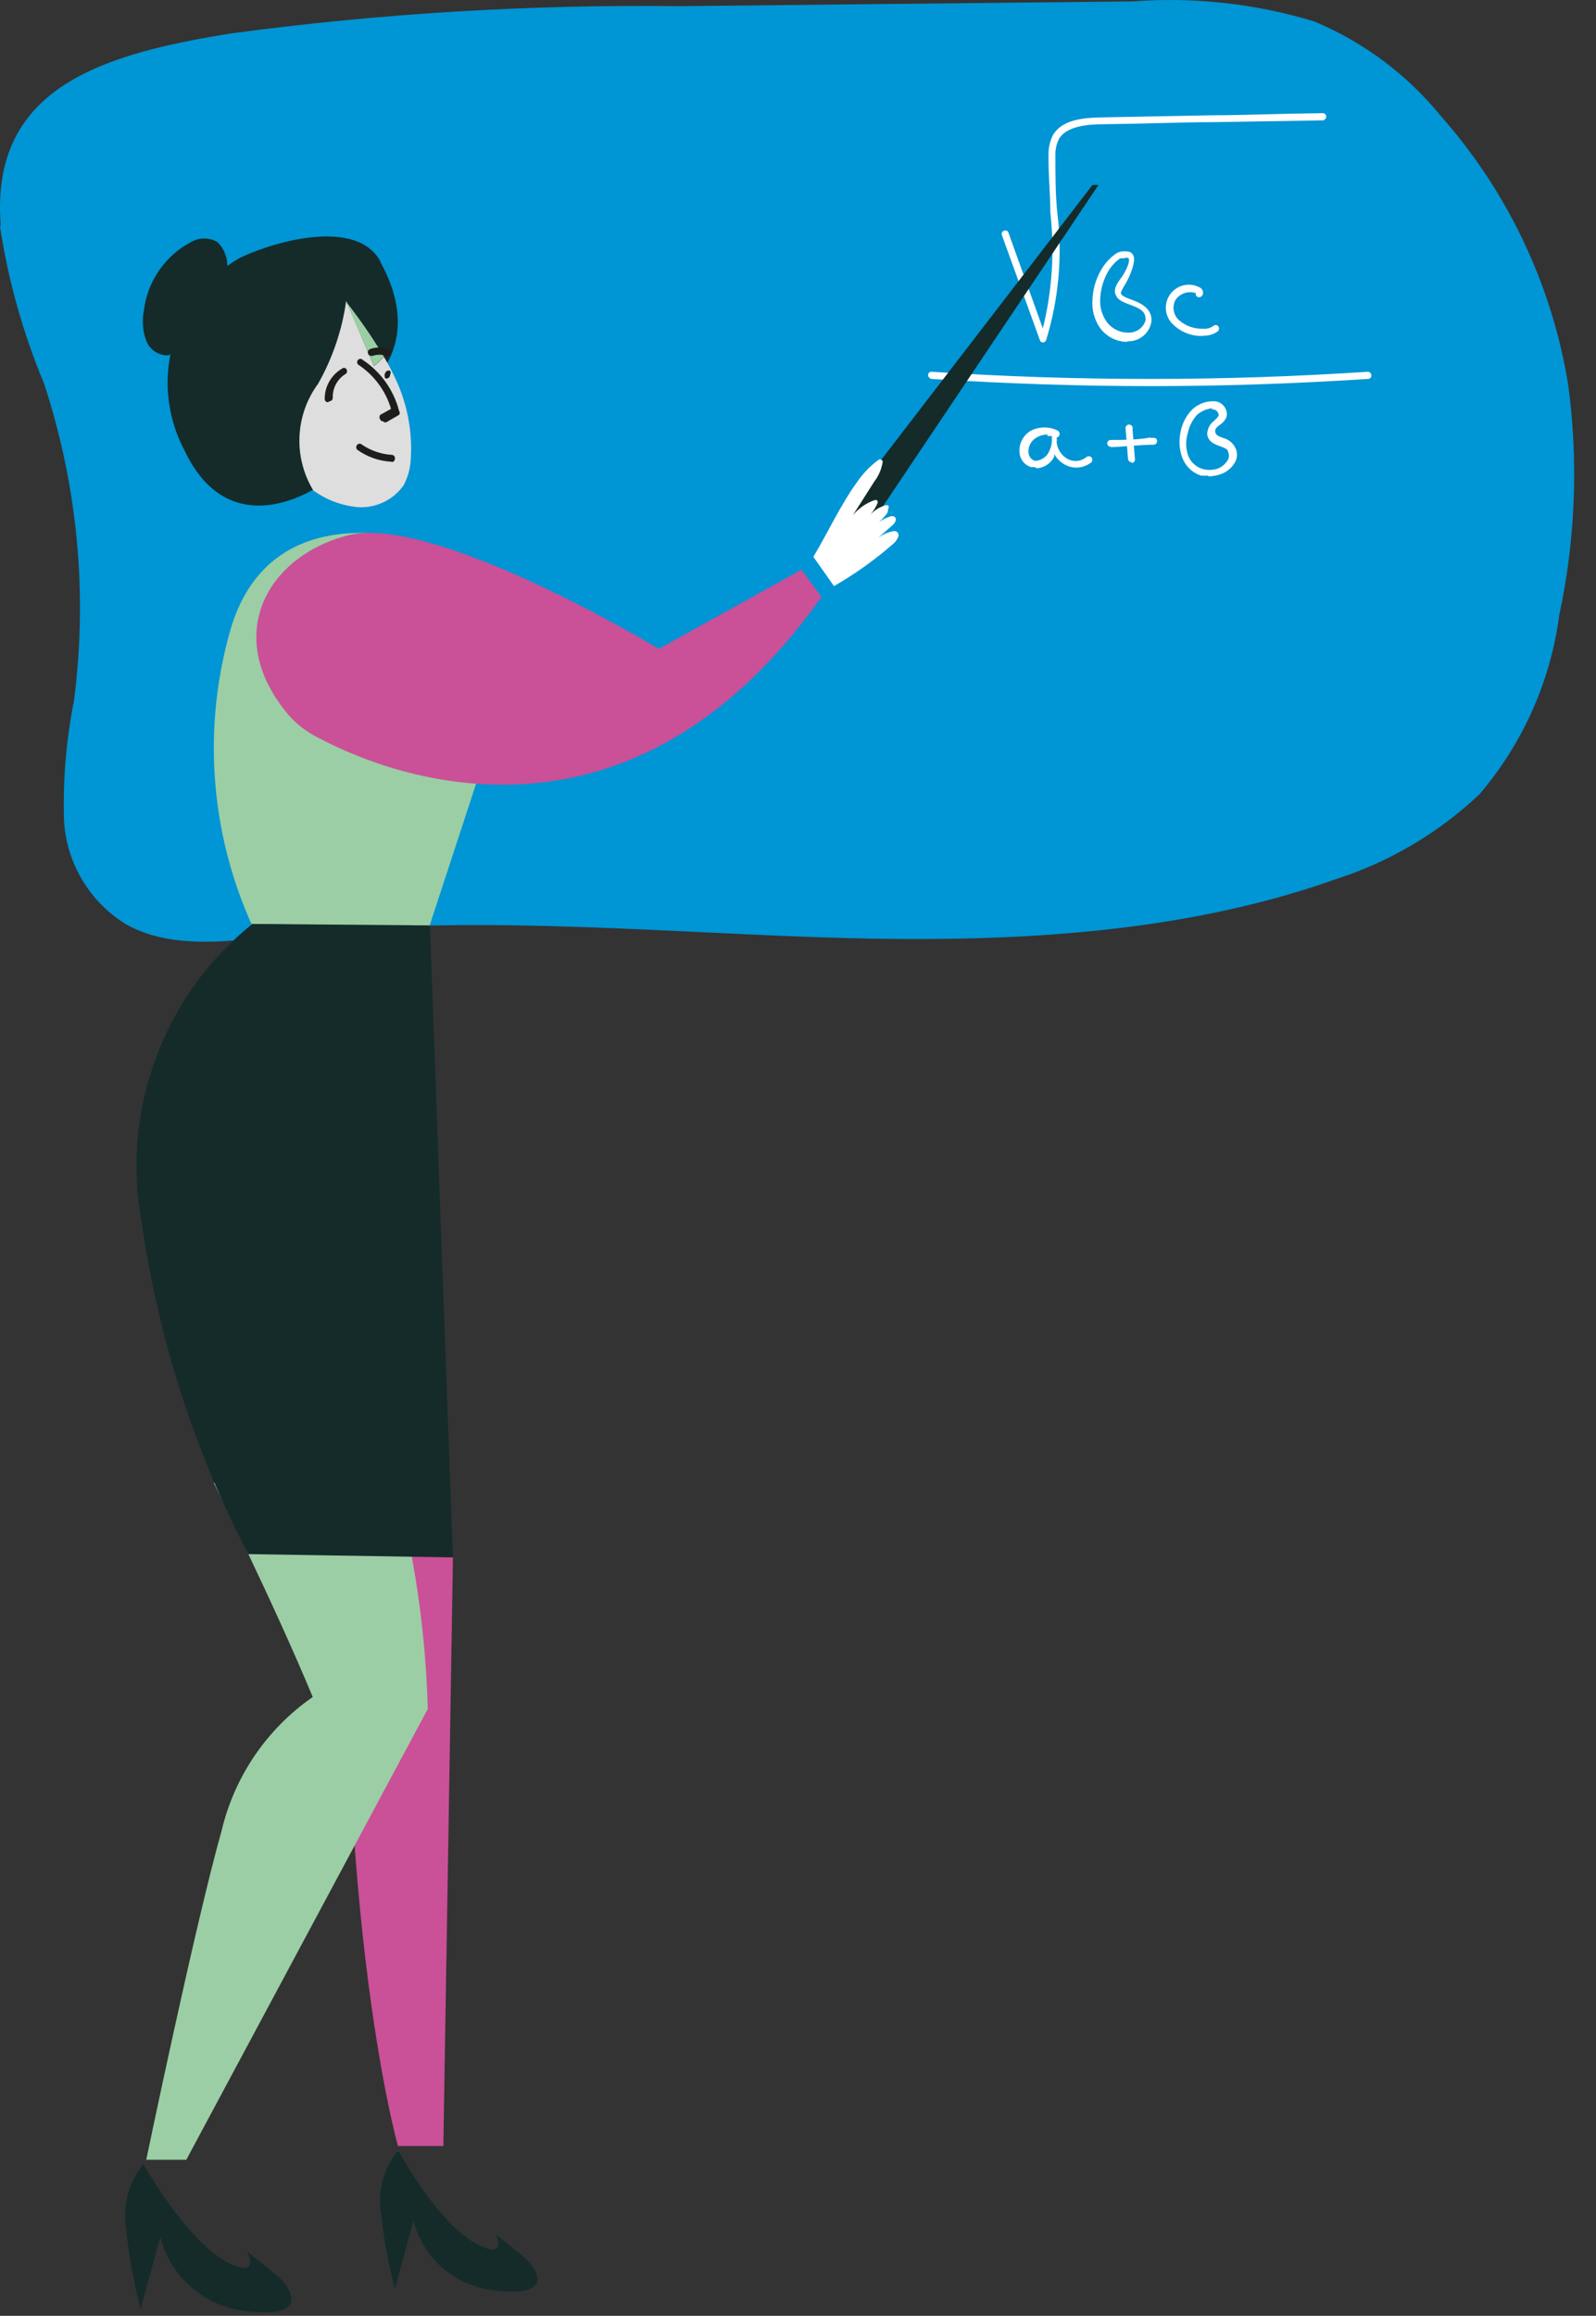 <svg width="71" height="103" viewBox="0 0 71 103" fill="none" xmlns="http://www.w3.org/2000/svg">
<rect x="0" y="0" width="71" height="103" fill="#333333" stroke="none"/>
<path d="M0.003 10.1C0.371 12.489 1.027 14.824 1.958 17.054C3.456 21.606 3.911 26.436 3.287 31.188C2.941 32.938 2.794 34.722 2.848 36.506C2.904 37.438 3.183 38.342 3.662 39.143C4.141 39.943 4.806 40.617 5.601 41.106C7.648 42.263 10.307 41.864 12.714 41.585C20.492 40.681 28.377 41.399 36.221 41.678C44.066 41.957 52.176 41.678 59.396 39.112C61.794 38.348 63.989 37.053 65.818 35.323C67.748 33.063 68.981 30.292 69.368 27.345C70.093 23.963 70.224 20.481 69.754 17.054C69.025 12.646 67.072 8.531 64.116 5.181C62.61 3.327 60.669 1.874 58.465 0.953C55.853 0.16 53.117 -0.142 50.395 0.062L30.238 0.275C23.57 0.193 16.904 0.597 10.294 1.485C4.657 2.389 -0.436 3.838 0.03 9.981" fill="#0095D4"/>
<path d="M46.392 15.232C46.361 15.232 46.331 15.222 46.307 15.203C46.282 15.183 46.266 15.156 46.259 15.125L44.571 10.459C44.558 10.42 44.56 10.377 44.578 10.34C44.595 10.303 44.626 10.274 44.664 10.259C44.683 10.251 44.704 10.246 44.724 10.247C44.745 10.247 44.766 10.252 44.785 10.26C44.804 10.269 44.82 10.282 44.834 10.298C44.848 10.314 44.858 10.332 44.863 10.352L46.392 14.607C46.809 12.921 46.921 11.174 46.725 9.448C46.725 8.624 46.632 7.759 46.645 6.922C46.633 6.604 46.701 6.288 46.844 6.004C47.243 5.326 48.174 5.233 49.051 5.22L53.944 5.127C55.274 5.127 56.684 5.06 58.837 5.034C58.858 5.032 58.878 5.034 58.898 5.041C58.917 5.047 58.934 5.058 58.95 5.072C58.965 5.085 58.977 5.102 58.985 5.121C58.993 5.14 58.997 5.16 58.997 5.18C58.998 5.222 58.983 5.262 58.956 5.294C58.929 5.326 58.892 5.347 58.851 5.353L53.958 5.433C52.628 5.433 51.219 5.499 49.065 5.526C48.32 5.526 47.429 5.632 47.11 6.177C46.994 6.412 46.939 6.673 46.951 6.935C46.951 7.759 46.951 8.61 47.031 9.421C47.274 11.336 47.107 13.281 46.539 15.125C46.528 15.156 46.508 15.182 46.482 15.201C46.456 15.22 46.425 15.231 46.392 15.232Z" fill="white"/>
<path d="M50.128 15.205C49.894 15.201 49.664 15.142 49.457 15.034C49.249 14.925 49.069 14.77 48.932 14.581C48.686 14.222 48.569 13.791 48.599 13.357C48.612 12.89 48.74 12.433 48.972 12.028C49.131 11.738 49.354 11.488 49.623 11.296C49.724 11.223 49.844 11.181 49.969 11.177C50.195 11.177 50.355 11.177 50.434 11.403C50.514 11.629 50.315 12.2 50.062 12.639C49.983 12.757 49.917 12.881 49.862 13.012C49.862 13.171 50.142 13.251 50.381 13.344C50.62 13.437 51.298 13.676 51.219 14.328C51.174 14.572 51.044 14.792 50.851 14.948C50.658 15.104 50.416 15.186 50.168 15.179M50.009 11.496C49.947 11.483 49.884 11.483 49.823 11.496C49.598 11.657 49.412 11.866 49.278 12.107C49.078 12.467 48.964 12.867 48.945 13.277C48.918 13.641 49.016 14.002 49.224 14.301C49.334 14.456 49.48 14.581 49.649 14.667C49.818 14.753 50.005 14.796 50.195 14.793C50.367 14.8 50.537 14.748 50.677 14.647C50.817 14.546 50.919 14.401 50.966 14.235C50.966 13.849 50.74 13.73 50.315 13.57C49.889 13.411 49.676 13.331 49.597 12.998C49.597 12.879 49.597 12.732 49.836 12.413C50.075 12.094 50.288 11.642 50.208 11.483C50.177 11.468 50.143 11.461 50.108 11.461C50.074 11.461 50.04 11.468 50.009 11.483" fill="white"/>
<path d="M53.546 14.94C53.304 14.954 53.061 14.919 52.833 14.836C52.604 14.754 52.395 14.626 52.217 14.461C52.028 14.297 51.906 14.071 51.872 13.823C51.839 13.576 51.897 13.325 52.036 13.117C52.175 12.91 52.385 12.76 52.626 12.697C52.868 12.633 53.124 12.66 53.347 12.772C53.398 12.791 53.442 12.826 53.473 12.871C53.504 12.916 53.521 12.97 53.52 13.025C53.52 13.064 53.51 13.103 53.488 13.136C53.467 13.169 53.436 13.195 53.4 13.211C53.363 13.225 53.322 13.224 53.285 13.21C53.248 13.195 53.218 13.167 53.201 13.131C53.194 13.101 53.194 13.069 53.201 13.038C53.039 12.983 52.863 12.982 52.7 13.035C52.538 13.088 52.396 13.191 52.297 13.331C52.217 13.476 52.188 13.644 52.214 13.808C52.241 13.972 52.321 14.122 52.443 14.235C52.739 14.497 53.125 14.635 53.52 14.62C53.68 14.636 53.841 14.594 53.972 14.501C53.986 14.486 54.002 14.475 54.02 14.467C54.039 14.459 54.058 14.455 54.078 14.455C54.098 14.455 54.118 14.459 54.136 14.467C54.154 14.475 54.171 14.486 54.185 14.501C54.2 14.515 54.211 14.533 54.219 14.553C54.227 14.572 54.232 14.593 54.232 14.614C54.232 14.635 54.227 14.655 54.219 14.675C54.211 14.694 54.2 14.712 54.185 14.727C53.995 14.873 53.758 14.944 53.52 14.926L53.546 14.94Z" fill="white"/>
<path d="M51.22 17.173C48.016 17.173 44.825 17.067 41.434 16.854C41.394 16.845 41.358 16.824 41.332 16.792C41.306 16.761 41.29 16.722 41.288 16.681C41.288 16.588 41.368 16.522 41.448 16.535C47.907 16.96 54.387 16.96 60.846 16.535C60.867 16.535 60.888 16.539 60.907 16.547C60.927 16.555 60.944 16.567 60.959 16.582C60.974 16.596 60.986 16.614 60.994 16.633C61.002 16.653 61.006 16.674 61.006 16.695C61.008 16.715 61.005 16.735 60.999 16.755C60.992 16.774 60.982 16.792 60.968 16.807C60.954 16.822 60.938 16.834 60.919 16.842C60.9 16.85 60.88 16.854 60.86 16.854C57.536 17.067 54.371 17.173 51.22 17.173Z" fill="white"/>
<path d="M46.035 20.776H45.862C45.728 20.733 45.609 20.653 45.52 20.545C45.43 20.436 45.373 20.304 45.357 20.164C45.333 19.965 45.368 19.763 45.458 19.583C45.547 19.404 45.688 19.254 45.862 19.154C46.048 19.06 46.253 19.012 46.461 19.012C46.669 19.012 46.873 19.06 47.059 19.154C47.093 19.176 47.119 19.209 47.131 19.248C47.143 19.287 47.141 19.329 47.126 19.367C47.116 19.392 47.1 19.413 47.079 19.43C47.057 19.446 47.032 19.457 47.006 19.46C47.019 19.526 47.019 19.593 47.006 19.659C47.018 19.792 47.057 19.92 47.121 20.037C47.185 20.154 47.273 20.256 47.378 20.337C47.512 20.444 47.679 20.502 47.85 20.502C48.022 20.502 48.188 20.444 48.322 20.337C48.352 20.307 48.393 20.291 48.435 20.291C48.477 20.291 48.518 20.307 48.548 20.337C48.578 20.367 48.595 20.408 48.595 20.45C48.595 20.493 48.578 20.533 48.548 20.563C48.359 20.714 48.125 20.797 47.883 20.797C47.642 20.797 47.407 20.714 47.218 20.563C47.085 20.465 46.976 20.338 46.899 20.191V20.311C46.827 20.456 46.717 20.581 46.582 20.671C46.447 20.762 46.291 20.817 46.128 20.829M46.607 19.327C46.434 19.324 46.263 19.37 46.115 19.46C45.995 19.525 45.897 19.624 45.833 19.744C45.769 19.865 45.742 20.002 45.756 20.138C45.762 20.218 45.792 20.296 45.842 20.359C45.891 20.423 45.959 20.471 46.035 20.497C46.261 20.497 46.514 20.364 46.633 20.151C46.726 19.993 46.781 19.816 46.793 19.633V19.393H46.594" fill="white"/>
<path d="M49.413 19.872C49.373 19.87 49.336 19.854 49.307 19.827C49.278 19.801 49.259 19.765 49.253 19.726C49.253 19.705 49.257 19.684 49.265 19.665C49.273 19.646 49.285 19.628 49.3 19.613C49.315 19.599 49.332 19.587 49.351 19.579C49.371 19.571 49.392 19.567 49.413 19.567C49.958 19.567 50.529 19.567 51.088 19.474C51.126 19.458 51.169 19.458 51.207 19.474H51.34C51.359 19.474 51.377 19.477 51.395 19.485C51.412 19.492 51.427 19.503 51.439 19.517C51.452 19.531 51.462 19.547 51.467 19.565C51.473 19.582 51.475 19.601 51.473 19.62C51.474 19.658 51.461 19.695 51.436 19.724C51.412 19.753 51.378 19.773 51.34 19.779C50.702 19.779 50.011 19.872 49.413 19.886V19.872Z" fill="white"/>
<path d="M50.342 20.564C50.303 20.561 50.265 20.545 50.236 20.519C50.207 20.492 50.188 20.456 50.182 20.418L50.076 19.088C50.069 19.064 50.067 19.039 50.072 19.015C50.076 18.99 50.086 18.967 50.101 18.947C50.116 18.927 50.135 18.911 50.157 18.9C50.179 18.889 50.204 18.883 50.229 18.883C50.254 18.883 50.278 18.889 50.3 18.9C50.323 18.911 50.342 18.927 50.357 18.947C50.372 18.967 50.382 18.99 50.386 19.015C50.39 19.039 50.389 19.064 50.382 19.088L50.488 20.418C50.492 20.438 50.491 20.459 50.487 20.479C50.482 20.499 50.473 20.517 50.46 20.534C50.448 20.55 50.432 20.564 50.414 20.573C50.396 20.583 50.376 20.589 50.355 20.59" fill="white"/>
<path d="M53.745 21.149C53.635 21.163 53.523 21.163 53.413 21.149C53.223 21.084 53.05 20.978 52.908 20.837C52.765 20.697 52.656 20.526 52.588 20.338C52.459 19.971 52.436 19.574 52.522 19.194C52.593 18.822 52.773 18.479 53.041 18.21C53.178 18.08 53.341 17.981 53.52 17.919C53.699 17.857 53.889 17.834 54.078 17.851C54.166 17.863 54.251 17.896 54.325 17.947C54.399 17.998 54.46 18.065 54.503 18.144C54.689 18.49 54.503 18.729 54.277 18.888C54.051 19.048 54.051 19.114 54.064 19.221C54.078 19.327 54.171 19.394 54.397 19.474C54.521 19.503 54.637 19.561 54.736 19.641C54.834 19.722 54.914 19.823 54.968 19.939C55.008 20.029 55.028 20.126 55.028 20.225C55.028 20.323 55.008 20.42 54.968 20.511C54.834 20.774 54.607 20.978 54.33 21.082C54.147 21.149 53.954 21.184 53.758 21.189M53.958 18.157C53.704 18.175 53.462 18.273 53.267 18.436C53.051 18.666 52.904 18.952 52.841 19.261C52.744 19.572 52.744 19.906 52.841 20.218C52.888 20.362 52.968 20.494 53.074 20.602C53.18 20.711 53.309 20.793 53.453 20.843C53.686 20.919 53.937 20.919 54.171 20.843C54.37 20.765 54.535 20.619 54.636 20.431C54.659 20.381 54.671 20.326 54.671 20.271C54.671 20.216 54.659 20.162 54.636 20.112C54.636 19.965 54.45 19.912 54.237 19.832C54.024 19.753 53.745 19.646 53.705 19.314C53.706 19.197 53.734 19.082 53.787 18.978C53.84 18.874 53.917 18.784 54.011 18.716C54.211 18.529 54.251 18.476 54.184 18.357C54.165 18.315 54.135 18.28 54.098 18.254C54.06 18.229 54.017 18.213 53.971 18.21H53.891" fill="white"/>
<path d="M9.883 18.556L14.364 14.301L15.241 14.288L16.065 15.884L14.949 21.202L12.077 21.335L9.883 18.556Z" fill="#142B2A"/>
<path d="M19.589 24.326C19.589 24.326 12.249 21.494 10.282 27.903C9.004 32.267 9.324 36.944 11.186 41.093L19.097 41.212L22.261 31.559L19.589 24.326Z" fill="#9BCEA4"/>
<path d="M14.153 32.809C16.945 34.298 27.782 38.939 36.544 26.547L35.653 25.337L29.311 28.86C29.311 28.86 19.339 22.837 15.483 23.808C11.866 24.738 9.885 28.288 12.824 31.785C13.195 32.211 13.647 32.559 14.153 32.809Z" fill="#CA5098"/>
<path d="M19.803 65.89L20.149 69.32L19.723 95.447H17.703C17.703 95.447 14.525 84.265 15.628 62.207L19.803 65.89Z" fill="#CA5098"/>
<path d="M9.511 65.956C9.511 65.956 12.17 71.275 13.912 75.476C11.871 76.893 10.427 79.015 9.856 81.433C8.686 85.568 6.506 96.058 6.506 96.058H8.288L19.031 76.008C18.909 71.524 18.102 67.085 16.637 62.845L9.511 65.956Z" fill="#9BCEA4"/>
<path d="M11.226 41.093C9.281 42.658 7.797 44.72 6.931 47.062C6.064 49.403 5.849 51.935 6.307 54.389C7.042 59.531 8.642 64.512 11.04 69.121L20.148 69.267L19.124 41.159L11.226 41.093Z" fill="#142B2A"/>
<path d="M16.916 11.615C15.893 9.754 12.422 10.645 10.667 11.469C9.227 12.299 8.165 13.655 7.706 15.253C7.247 16.851 7.427 18.564 8.207 20.032C10.268 24.393 14.191 21.614 14.191 21.614C13.172 20.961 12.296 20.111 11.611 19.114L15.361 14.939C15.826 15.578 16.291 16.269 16.69 16.881C17.328 16.203 18.472 14.447 16.916 11.642" fill="#142B2A"/>
<path d="M15.4 13.384C15.219 14.679 14.795 15.929 14.151 17.067C13.649 17.748 13.361 18.563 13.323 19.408C13.285 20.253 13.499 21.09 13.938 21.813C14.527 22.24 15.221 22.497 15.946 22.558C16.335 22.578 16.723 22.5 17.074 22.331C17.425 22.161 17.727 21.905 17.953 21.587C18.142 21.234 18.251 20.844 18.272 20.444C18.361 19.124 18.09 17.806 17.488 16.628C17.364 16.368 17.226 16.116 17.076 15.87C16.939 16.017 16.792 16.155 16.637 16.282L15.4 13.384Z" fill="#DEDEDE"/>
<path d="M16.638 16.27C16.793 16.142 16.94 16.005 17.077 15.858C16.57 15.012 16.011 14.2 15.401 13.425L16.638 16.27Z" fill="#9BCEA4"/>
<path d="M7.503 15.804C7.289 15.815 7.077 15.758 6.898 15.641C6.719 15.524 6.581 15.353 6.505 15.153C6.348 14.728 6.311 14.268 6.399 13.823C6.475 13.181 6.706 12.568 7.072 12.035C7.438 11.502 7.928 11.066 8.5 10.765C8.677 10.661 8.879 10.606 9.085 10.606C9.29 10.606 9.492 10.661 9.67 10.765C9.806 10.896 9.916 11.053 9.991 11.226C10.066 11.4 10.106 11.586 10.109 11.775C10.147 12.911 9.821 14.03 9.178 14.967V14.727" fill="#142B2A"/>
<path d="M17.65 95.726C17.35 96.106 17.133 96.546 17.014 97.015C16.895 97.485 16.876 97.974 16.958 98.451C17.073 99.578 17.277 100.694 17.57 101.789L18.394 98.771C18.602 99.573 19.044 100.296 19.665 100.845C20.285 101.395 21.056 101.747 21.878 101.855C24.803 102.254 23.912 100.845 23.207 100.3L22.051 99.369C22.157 99.608 22.356 100.18 21.732 100.02C21.107 99.861 19.697 99.103 17.743 95.699" fill="#142B2A"/>
<path d="M6.347 96.298C6.028 96.7 5.798 97.165 5.672 97.662C5.546 98.16 5.527 98.678 5.615 99.183C5.74 100.372 5.953 101.55 6.254 102.707L7.131 99.502C7.351 100.354 7.821 101.12 8.48 101.703C9.138 102.285 9.956 102.658 10.828 102.773C13.912 103.199 12.968 101.71 12.237 101.138L11 100.141C11.12 100.393 11.319 101.005 10.668 100.845C10.016 100.686 8.514 99.861 6.387 96.272" fill="#142B2A"/>
<path d="M17.049 18.743C17.022 18.744 16.995 18.736 16.971 18.722C16.948 18.708 16.929 18.688 16.916 18.663C16.893 18.633 16.88 18.595 16.88 18.557C16.88 18.518 16.893 18.481 16.916 18.451L17.395 18.184C17.155 17.377 16.637 16.68 15.933 16.217C15.918 16.203 15.906 16.187 15.899 16.168C15.891 16.15 15.887 16.13 15.887 16.11C15.887 16.09 15.891 16.071 15.899 16.052C15.906 16.034 15.918 16.018 15.933 16.004C15.945 15.99 15.96 15.979 15.978 15.971C15.995 15.963 16.013 15.959 16.032 15.959C16.051 15.959 16.07 15.963 16.087 15.971C16.104 15.979 16.12 15.99 16.132 16.004C16.936 16.534 17.514 17.345 17.754 18.278C17.773 18.303 17.782 18.333 17.782 18.364C17.782 18.395 17.773 18.425 17.754 18.451L17.182 18.783H17.103" fill="#1D1D1B"/>
<path d="M14.59 17.892C14.57 17.892 14.55 17.887 14.531 17.879C14.512 17.871 14.496 17.859 14.482 17.844C14.468 17.829 14.457 17.811 14.451 17.792C14.444 17.773 14.442 17.752 14.444 17.732C14.445 17.464 14.515 17.2 14.648 16.968C14.781 16.735 14.972 16.54 15.202 16.402C15.229 16.377 15.265 16.363 15.302 16.363C15.339 16.363 15.374 16.377 15.401 16.402C15.425 16.433 15.438 16.47 15.438 16.509C15.438 16.547 15.425 16.585 15.401 16.615C15.213 16.723 15.058 16.881 14.953 17.071C14.848 17.26 14.796 17.475 14.803 17.692C14.803 17.734 14.786 17.775 14.756 17.805C14.726 17.835 14.686 17.852 14.643 17.852" fill="#1D1D1B"/>
<path d="M16.517 15.831C16.485 15.83 16.453 15.819 16.427 15.8C16.401 15.781 16.381 15.755 16.371 15.725C16.358 15.686 16.36 15.643 16.377 15.606C16.395 15.569 16.426 15.54 16.464 15.525C16.726 15.432 17.012 15.432 17.275 15.525C17.313 15.54 17.344 15.569 17.361 15.606C17.378 15.643 17.381 15.686 17.368 15.725C17.363 15.744 17.355 15.762 17.343 15.779C17.331 15.795 17.315 15.808 17.298 15.818C17.28 15.828 17.261 15.835 17.241 15.837C17.221 15.839 17.201 15.837 17.182 15.831C16.984 15.758 16.767 15.758 16.57 15.831" fill="#1D1D1B"/>
<path d="M17.423 20.537C16.872 20.51 16.342 20.326 15.894 20.005C15.879 19.991 15.867 19.973 15.859 19.953C15.851 19.934 15.847 19.913 15.847 19.892C15.847 19.871 15.851 19.851 15.859 19.831C15.867 19.812 15.879 19.794 15.894 19.779C15.907 19.765 15.924 19.753 15.942 19.745C15.96 19.738 15.98 19.733 16 19.733C16.02 19.733 16.04 19.738 16.058 19.745C16.076 19.753 16.093 19.765 16.106 19.779C16.501 20.046 16.96 20.203 17.436 20.231C17.456 20.233 17.476 20.239 17.495 20.248C17.513 20.258 17.529 20.272 17.541 20.288C17.554 20.304 17.563 20.323 17.567 20.343C17.572 20.363 17.573 20.384 17.569 20.404C17.569 20.443 17.553 20.48 17.526 20.508C17.499 20.535 17.461 20.55 17.423 20.55" fill="#1D1D1B"/>
<path d="M17.25 16.828C17.215 16.84 17.178 16.84 17.143 16.828C17.121 16.79 17.109 16.746 17.109 16.702C17.109 16.657 17.121 16.614 17.143 16.575C17.152 16.556 17.164 16.538 17.18 16.524C17.195 16.509 17.213 16.498 17.233 16.491C17.253 16.483 17.274 16.48 17.295 16.481C17.316 16.482 17.337 16.486 17.356 16.495C17.372 16.519 17.38 16.547 17.38 16.575C17.38 16.604 17.372 16.631 17.356 16.655C17.358 16.693 17.348 16.731 17.326 16.762C17.304 16.793 17.273 16.817 17.236 16.828" fill="#1D1D1B"/>
<path d="M48.601 8.226L37.459 22.718L38.509 23.662L48.867 8.226H48.601Z" fill="#142B2A"/>
<path d="M36.184 24.765C36.822 23.701 37.407 22.425 38.138 21.427C38.398 21.047 38.722 20.714 39.095 20.444C39.113 20.435 39.132 20.43 39.151 20.431C39.17 20.431 39.189 20.436 39.206 20.445C39.223 20.454 39.238 20.467 39.248 20.483C39.259 20.499 39.266 20.517 39.268 20.537C39.221 20.856 39.093 21.158 38.896 21.414L37.939 22.917C38.199 22.605 38.539 22.37 38.923 22.238C38.989 22.238 39.056 22.238 39.042 22.371C38.957 22.571 38.84 22.755 38.697 22.917C38.877 22.71 39.112 22.558 39.375 22.478C39.413 22.465 39.456 22.465 39.494 22.478C39.587 22.478 39.494 22.664 39.494 22.757C39.494 22.85 39.135 23.196 38.936 23.409C39.091 23.21 39.305 23.066 39.547 22.996C39.587 22.97 39.633 22.956 39.68 22.956C39.728 22.956 39.774 22.97 39.813 22.996C39.907 23.116 39.813 23.276 39.68 23.382L39.056 23.927C39.262 23.769 39.504 23.664 39.76 23.621C39.789 23.617 39.819 23.619 39.847 23.628C39.875 23.637 39.9 23.653 39.921 23.674C39.941 23.694 39.957 23.72 39.966 23.747C39.975 23.775 39.977 23.805 39.973 23.834C39.933 23.962 39.86 24.077 39.76 24.166C38.939 24.887 38.048 25.523 37.101 26.068" fill="white"/>
</svg>
